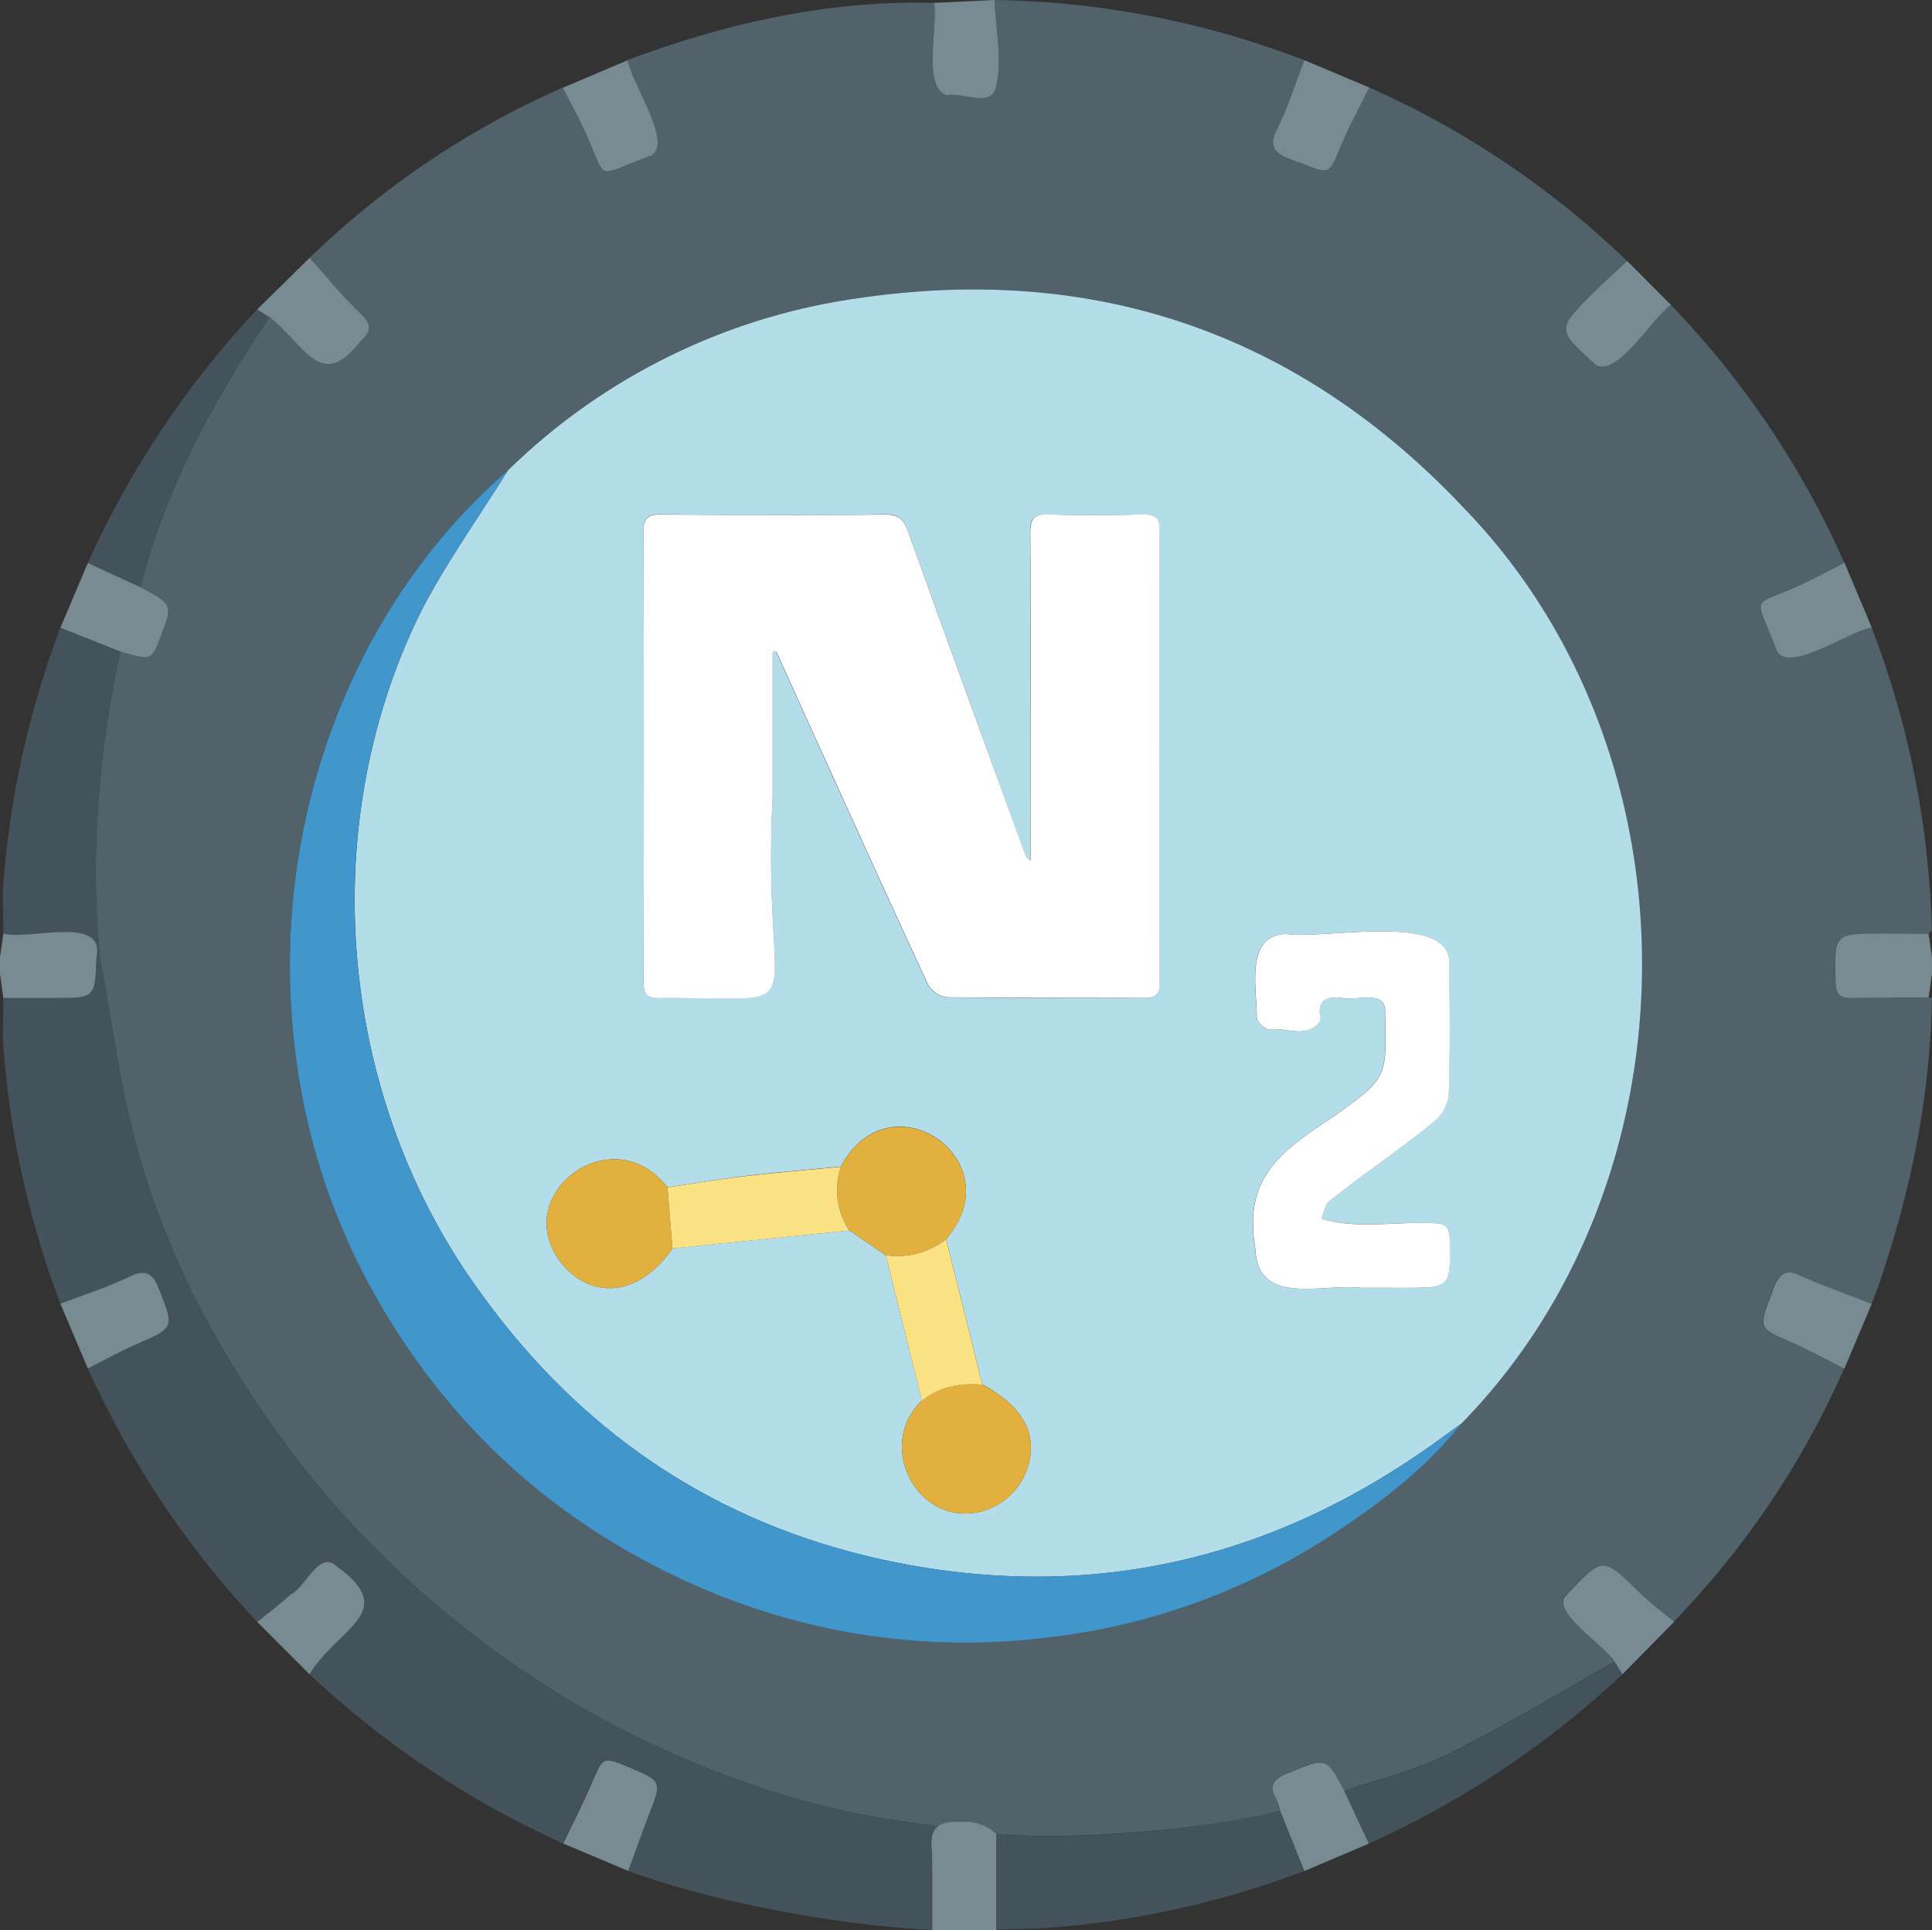<svg xmlns="http://www.w3.org/2000/svg" viewBox="0 0 358.94 358.66">
    <rect x="0" y="0" width="358.94" height="358.66" fill="#333333" stroke="none"/>
    <defs>
        <style>
            .cls-1{fill:#51626b;}.cls-2{fill:#43525b;}.cls-3{fill:#788b92;}.cls-4{fill:#798b92;}.cls-5{fill:#b4ddea;}.cls-6{fill:#4196cc;}.cls-7{fill:#fefefe;}.cls-8{fill:#e1b03f;}.cls-9{fill:#fae285;}
        </style>
    </defs>
    <g id="Layer_2">
        <g id="Layer_1-2">
            <path id="external_full_ring"
                  class="cls-1"
                  d="M170.69,338.87c-18.67-2.26-36.23-8.2-53-16.41a181.08,181.08,0,0,1-38.79-26.1,177,177,0,0,1-31.07-35.42C37.47,245.58,29.49,229,24.87,211.08c-2.8-10.86-4.24-22.07-6.3-33.12-1.86-19.17-.25-38.11,3.77-56.88,5.79,1.71,5.79,1.71,7.53-2.83,2.26-5.91,2.26-5.91-3.8-9.14,4.65-18.14,13.54-34.74,24-50.17,6.58,5.07,9.42,13.93,16.77,4.67,2.21-2.1,2.38-3.26.07-5.44C63.54,55,60.64,51.35,57.54,47.9a160.45,160.45,0,0,1,47-31.62c1.43,2.81,3,5.56,4.26,8.43,4.08,9.1,1.61,8.07,11.36,4.44,5.91-1.48-3.06-13.73-3.54-18C134.82,4.32,154,0,173.54.54c.78,4.26-2.27,15.57,2.32,17.17,3.17-.62,8.27,2.37,9.2-1.52,1.22-5.08-.08-10.77-.29-16.19A166.35,166.35,0,0,1,242.3,11.18c-1.63,4.25-3,8.64-5,12.69-2.45,4.41,1.23,5.36,4.53,6.48,5.17,2.14,5,2.1,7.28-3.26,1.54-3.69,3.49-7.22,5.26-10.83A165.16,165.16,0,0,1,302.28,48.5c-2.08,1.94-4.21,3.82-6.23,5.82-6.93,6.89-6.92,6.9.36,13.49,4,2.41,10.52-8.7,14-11.16a165.51,165.51,0,0,1,32.23,47.9c-2.8,1.43-5.56,3-8.42,4.26-9,4.11-8.28,1.33-4.31,11.69,1.57,5.33,13.76-3.39,17.82-3.87a168.1,168.1,0,0,1,11.17,56.26l-.63.63-8.55-.05c-9.08,0-9,0-8.71,9.15.07,2.4,1,2.91,3.13,2.85,4.89-.12,9.79-.06,14.68-.08l.09.09c-.27,18.47-4,36.3-10,53.7-.36,1-.8,2.07-1.21,3.1-4.47-1.74-9-3.35-13.4-5.27-3.27-1.75-4.35.76-5.23,3.46-2.45,6.42-2.41,6.34,3.77,9,3.33,1.45,6.51,3.24,9.76,4.87a160.42,160.42,0,0,1-31.61,47c-2.14-1.78-4.41-3.43-6.39-5.37-6.93-6.81-6.84-6.8-13.51.29-3.61,2.94,7.16,9.52,8.86,12.57-10.29,5.76-20.39,11.9-30.93,17.16-6.05,3-12.81,4.59-19.25,6.82-3.34-6.28-3.34-6.28-10.22-3.45-2.4.85-4.25,2.11-2.61,4.76a14.26,14.26,0,0,1,.85,2.43c-13.92,3.6-39.37,5.46-52.7,4.25M94.35,87.44C65.27,112.59,51,152.22,54.33,190.3A122.42,122.42,0,0,0,68,237.61c13.59,25.57,33.57,44.5,60.06,56.48a123.78,123.78,0,0,0,66.62,10.18,121.47,121.47,0,0,0,52.24-18.73c9.1-5.87,17.75-12.37,24.56-21,44.4-45.31,44.85-123.88.95-169.65-30.69-32.83-68.75-46.06-113.18-39.46A116,116,0,0,0,94.35,87.44Z"/>
            <g id="external_partial_ring">
                <path class="cls-2"
                      d="M18.57,177.92c2.05,11.06,3.5,22.28,6.3,33.16,4.62,17.92,12.6,34.5,22.92,49.86a177,177,0,0,0,31.07,35.42,181.08,181.08,0,0,0,38.79,26.1c16.81,8.21,34.37,14.15,53,16.41l3.92.48-1.17,4.89h0c.15,4.68-.25,9.73-.24,14.41h0c-17.23-.85-40.39-5.07-56.53-11,1.27-3.47,2.49-7,3.83-10.43,2.42-6.25,2.45-6.24-3.57-8.77-5-2.09-4.89-2.05-7,2.81-1.63,3.83-3.55,7.53-5.34,11.29A172.58,172.58,0,0,1,57.5,311.13c5.19-8.6,16.91-11.54,5.06-20.06-3.27-3.11-5.78,3.87-8.56,5.25-2,1.78-4.14,3.4-6.21,5.09A171.72,171.72,0,0,1,16.32,254.3c2.95-1.48,5.84-3.11,8.86-4.42,7.28-3.15,7.21-3.06,4.36-10.35-1.16-2.94-2.44-3.76-5.55-2.27-4.1,2-8.5,3.36-12.78,5A169.53,169.53,0,0,1,.53,193l.09-7.62,9.61,0c7.41,0,7.42,0,7.69-7.47Z"/>
                <path class="cls-2"
                      d="M18.57,178h-.65c1.77-8.06-12.57-3.17-17.3-4.46l-.1-7.63a169.15,169.15,0,0,1,10.69-49.21l11.13,4.42C18.32,139.85,16.71,158.79,18.57,178Z"/>
                <path class="cls-2"
                      d="M188.45,341.07a200.85,200.85,0,0,0,49.39-4.49q2.22,5.55,4.43,11.12a168.9,168.9,0,0,1-49.93,10.71c-2.3,0-7.2.17-7.2.17,0-5.73,0-12,0-17.75C186.15,340.83,187.44,341.07,188.45,341.07Z"/>
                <path class="cls-2"
                      d="M249.82,332.84c6.44-2.23,13.2-3.81,19.25-6.82,10.54-5.26,20.64-11.4,30.93-17.16l1.43,2.27a171.94,171.94,0,0,1-47.11,31.47Z"/>
                <path class="cls-2"
                      d="M50.06,58.94c-10.45,15.43-19.34,32-24,50.17l-9.75-4.49A171.36,171.36,0,0,1,47.78,57.5Z"/>
            </g>
            <g id="insets">
                <path class="cls-3"
                      d="M50.06,58.94,47.78,57.5l9.76-9.6c3.1,3.45,6,7.11,9.36,10.27,2.31,2.18,2.14,3.34-.06,5.44C59.49,72.87,56.63,64,50.06,58.94Z"/>
                <path class="cls-3"
                      d="M47.79,301.41c2.07-1.69,4.22-3.31,6.21-5.09,2.78-1.38,5.29-8.36,8.56-5.25,11.85,8.52.12,11.47-5.06,20.06Z"/>
                <path class="cls-3"
                      d="M301.43,311.13,300,308.86c-1.7-3.05-12.47-9.62-8.86-12.57,6.67-7.09,6.58-7.1,13.51-.29,2,1.94,4.25,3.59,6.39,5.37Z"/>
                <path class="cls-3"
                      d="M116.64,11.18c.49,4.17,9.44,16.64,3.54,18-9.75,3.63-7.28,4.66-11.36-4.44-1.29-2.87-2.83-5.62-4.26-8.43Z"/>
                <path class="cls-3"
                      d="M347.76,116.63c-4.07.48-16.23,9.2-17.82,3.87-4-10.36-4.73-7.58,4.31-11.69,2.86-1.3,5.62-2.83,8.42-4.26Q345.22,110.6,347.76,116.63Z"/>
                <path class="cls-3"
                      d="M11.21,242.26c4.28-1.64,8.68-3,12.78-5,3.11-1.49,4.39-.67,5.55,2.27,2.85,7.29,2.92,7.2-4.36,10.35-3,1.31-5.91,2.94-8.86,4.42Q13.77,248.27,11.21,242.26Z"/>
                <path class="cls-3"
                      d="M342.65,254.35c-3.25-1.63-6.43-3.42-9.76-4.87-6.18-2.67-6.22-2.59-3.77-9,.88-2.7,2-5.21,5.23-3.46,4.39,1.92,8.93,3.53,13.4,5.27Z"/>
                <path class="cls-3"
                      d="M249.78,332.83c1.51,3.25,3,6.52,4.54,9.77l-12,5.1c-1.47-3.71-3-7.43-4.46-11.13a14.84,14.84,0,0,0-.85-2.43c-1.65-2.65.21-3.91,2.61-4.76C246.45,326.55,246.45,326.55,249.78,332.83Z"/>
                <path class="cls-3"
                      d="M254.39,16.26c-1.77,3.61-3.72,7.14-5.26,10.83-2.24,5.36-2.11,5.4-7.28,3.26-3.3-1.12-7-2.07-4.53-6.48,2-4.05,3.35-8.44,5-12.69Z"/>
                <path class="cls-3"
                      d="M104.63,342.58c1.79-3.76,3.71-7.46,5.34-11.29,2.07-4.86,2-4.9,7-2.81,6,2.53,6,2.52,3.57,8.77-1.34,3.46-2.56,7-3.83,10.43Z"/>
                <path class="cls-4"
                      d="M16.32,104.62l9.75,4.49c6.06,3.23,6.06,3.23,3.8,9.14-1.74,4.54-1.74,4.54-7.53,2.83l-11.13-4.42Q13.76,110.63,16.32,104.62Z"/>
                <path class="cls-3"
                      d="M310.44,56.65c-3.51,2.46-10,13.57-14,11.16-7.28-6.59-7.29-6.6-.36-13.49,2-2,4.15-3.88,6.23-5.82Z"/>
                <path class="cls-4"
                      d="M184.77,0c.21,5.42,1.51,11.11.29,16.19-.93,3.89-6,.9-9.2,1.51-4.59-1.58-1.54-12.89-2.32-17.16Z"/>
                <path class="cls-4"
                      d="M185.11,340.83l0,17.83H173.2c0-4.89.09-9.79-.06-14.67-.54-5.17,1.83-5.52,6-5.44A8.31,8.31,0,0,1,185.11,340.83Z"/>
                <path class="cls-4"
                      d="M358.3,185.39c-4.71,0-9.42,0-14.13.08-2.11.06-3.06-.45-3.13-2.85-.29-9.15-.37-9.15,8.71-9.15l8.55.05.63,4.4V181Z"/>
                <path class="cls-4"
                      d="M.62,173.5c4.73,1.29,19.07-3.61,17.3,4.46-.27,7.48-.27,7.49-7.69,7.48l-9.61,0C.41,183.94.21,182.47,0,181v-3.07C.21,176.44.41,175,.62,173.5Z"/>
            </g>
            <path id="internal_circle"
                  class="cls-5"
                  d="M94.35,87.44a116,116,0,0,1,64.91-32c44.43-6.6,82.49,6.63,113.18,39.46,43.9,45.78,43.44,124.34-.95,169.66-2.62,1.88-5.21,3.81-7.87,5.62C235.17,289.61,204,296.91,169.94,291c-33.35-5.81-60.12-22.62-80-49.88C63,205,58.17,154.31,78.15,113.76,82.85,104.63,88.9,96.19,94.35,87.44ZM124,220.64C113.4,207,93.25,223,105.23,235.81c6,5.93,14.09,4.36,19.7-3.82l32.87-3.34,6.76,4.61q3.36,13.52,6.73,27c-8.47,8-1.39,22.73,10,20.84a12.34,12.34,0,0,0,9.93-9.47c1.28-5.8-1.51-10.4-8.71-14.36q-3.37-13.48-6.74-27c12.64-14.61-10.43-30.63-19.55-13.49-5.89.57-11.8,1.05-17.68,1.74C133.68,219.12,128.85,219.93,124,220.64Zm19.54-99.49h.68q2.29,5.09,4.6,10.19c7.82,17.22,15.6,34.47,23.55,51.63a4.89,4.89,0,0,0,3.57,2.37c12.22.17,24.44.07,36.66.14,2.12,0,2.81-.72,2.81-2.82q-.07-42.07,0-84.16c0-2.42-1-2.91-3.13-2.88-5.86.1-11.72.16-17.58,0-2.69-.08-3.36.9-3.33,3.45.16,20.28,0,40.57.05,60.85a1.61,1.61,0,0,1-1-1.1Q179.65,129,168.85,99.17c-.76-2.11-1.43-3.62-4.28-3.59-14,.17-27.94.11-41.9,0-2.15,0-3.11.49-3.11,2.9q.1,42.08,0,84.16c0,2.12.73,2.83,2.82,2.8,30.56-.25,19,5.24,21.16-37.55ZM252.83,239.32h7.84c8.88,0,8.78,0,8.65-8.92,0-2.54-.94-3.15-3.29-3.1-6.78-.33-14,1.13-20.55-.83a16.91,16.91,0,0,1,1.09-2.94c6.4-5.2,13.44-9.83,19.84-15.09a7.6,7.6,0,0,0,2.72-4.93c.28-8.08.2-16.19.08-24.28.65-9.94-23.45-4.54-30.34-5.68-7.74.33-5.32,10.33-5.41,15.59.07.82,1.67,2.27,2.38,2.16,3.15-.48,6.82,1.91,9.43-1.57a1.05,1.05,0,0,0,0-.73c-.56-3.21,1.16-3.82,3.87-3.59,3,.72,8.54-1.83,8.16,3.06.31,11.84.36,11.84-9.21,18.78-10,6.6-17.21,11.46-14.89,24.76C233.62,242.87,245.67,238.47,252.83,239.32Z"/>
            <path id="internal_moon" class="cls-6"
                  d="M94.35,87.44c-5.45,8.75-11.5,17.19-16.2,26.32-20,40.56-15.19,91.18,11.78,127.35,19.89,27.26,46.66,44.07,80,49.88,34,5.92,65.23-1.38,93.68-20.8,2.66-1.81,5.25-3.74,7.87-5.62-6.81,8.6-15.46,15.1-24.56,21a121.47,121.47,0,0,1-52.24,18.73,123.78,123.78,0,0,1-66.62-10.18c-26.49-12-46.47-30.91-60.06-56.48A122.42,122.42,0,0,1,54.33,190.3C51,152.22,65.27,112.59,94.35,87.44Z"/>
            <g id="internal_text">
                <path class="cls-7"
                      d="M143.55,121.15v26.78c-2.15,42.8,9.4,37.3-21.16,37.55-2.09,0-2.82-.68-2.82-2.8q.08-42.08,0-84.16c0-2.41,1-2.91,3.11-2.9,14,.07,27.93.13,41.9,0,2.85,0,3.52,1.48,4.28,3.59Q179.61,129,190.46,158.8a1.61,1.61,0,0,0,1,1.1c-.05-20.28.11-40.57-.05-60.85,0-2.55.64-3.53,3.33-3.45,5.86.18,11.72.12,17.58,0,2.14,0,3.13.46,3.13,2.88q-.1,42.07,0,84.16c0,2.1-.69,2.83-2.81,2.82-12.22-.07-24.44,0-36.66-.14a4.89,4.89,0,0,1-3.57-2.37c-7.95-17.16-15.73-34.41-23.55-51.63q-2.31-5.1-4.6-10.19Z"/>
                <path class="cls-7"
                      d="M252.83,239.31c-7.16-.84-19.21,3.56-19.6-7.3-2.31-13.32,4.88-18.16,14.89-24.76,9.57-6.94,9.52-6.94,9.21-18.78.38-4.89-5.21-2.34-8.16-3.06-2.71-.23-4.43.38-3.87,3.59a1.05,1.05,0,0,1,0,.73c-2.61,3.48-6.28,1.09-9.43,1.57-.71.11-2.31-1.34-2.38-2.16.09-5.25-2.33-15.27,5.41-15.59,6.9,1.15,31-4.28,30.34,5.68.12,8.09.2,16.2-.08,24.28a7.6,7.6,0,0,1-2.72,4.93c-6.4,5.26-13.44,9.89-19.84,15.09a16.91,16.91,0,0,0-1.09,2.94c6.53,2,13.77.5,20.55.83,2.35-.05,3.26.56,3.29,3.1.13,8.92.23,8.92-8.65,8.92Z"/>
            </g>
            <g id="internal_molecule">
                <path class="cls-8"
                      d="M182.51,257.29c7.2,3.95,10,8.55,8.71,14.35a12.34,12.34,0,0,1-9.93,9.47c-11.39,1.88-18.46-12.85-10-20.84C174.57,257.55,178.43,257,182.51,257.29Z"/>
                <path class="cls-8"
                      d="M156.22,216.81c9.13-17.14,32.18-1.11,19.55,13.5a14.78,14.78,0,0,1-11.21,2.95l-6.76-4.61A13.54,13.54,0,0,1,156.22,216.81Z"/>
                <path class="cls-8"
                      d="M124.93,232c-5.61,8.18-13.69,9.75-19.7,3.82C93.25,223,113.41,207,124,220.64Q124.48,226.31,124.93,232Z"/>
                <path class="cls-9"
                      d="M124.93,232q-.47-5.67-.92-11.35c4.84-.71,9.67-1.52,14.53-2.09,5.88-.69,11.79-1.17,17.68-1.74a13.54,13.54,0,0,0,1.58,11.84Z"/>
                <path class="cls-9"
                      d="M164.56,233.26a14.78,14.78,0,0,0,11.21-2.95q3.36,13.49,6.74,27c-4.08-.3-7.94.26-11.22,3Q167.93,246.77,164.56,233.26Z"/>
            </g>
        </g>
    </g>
</svg>